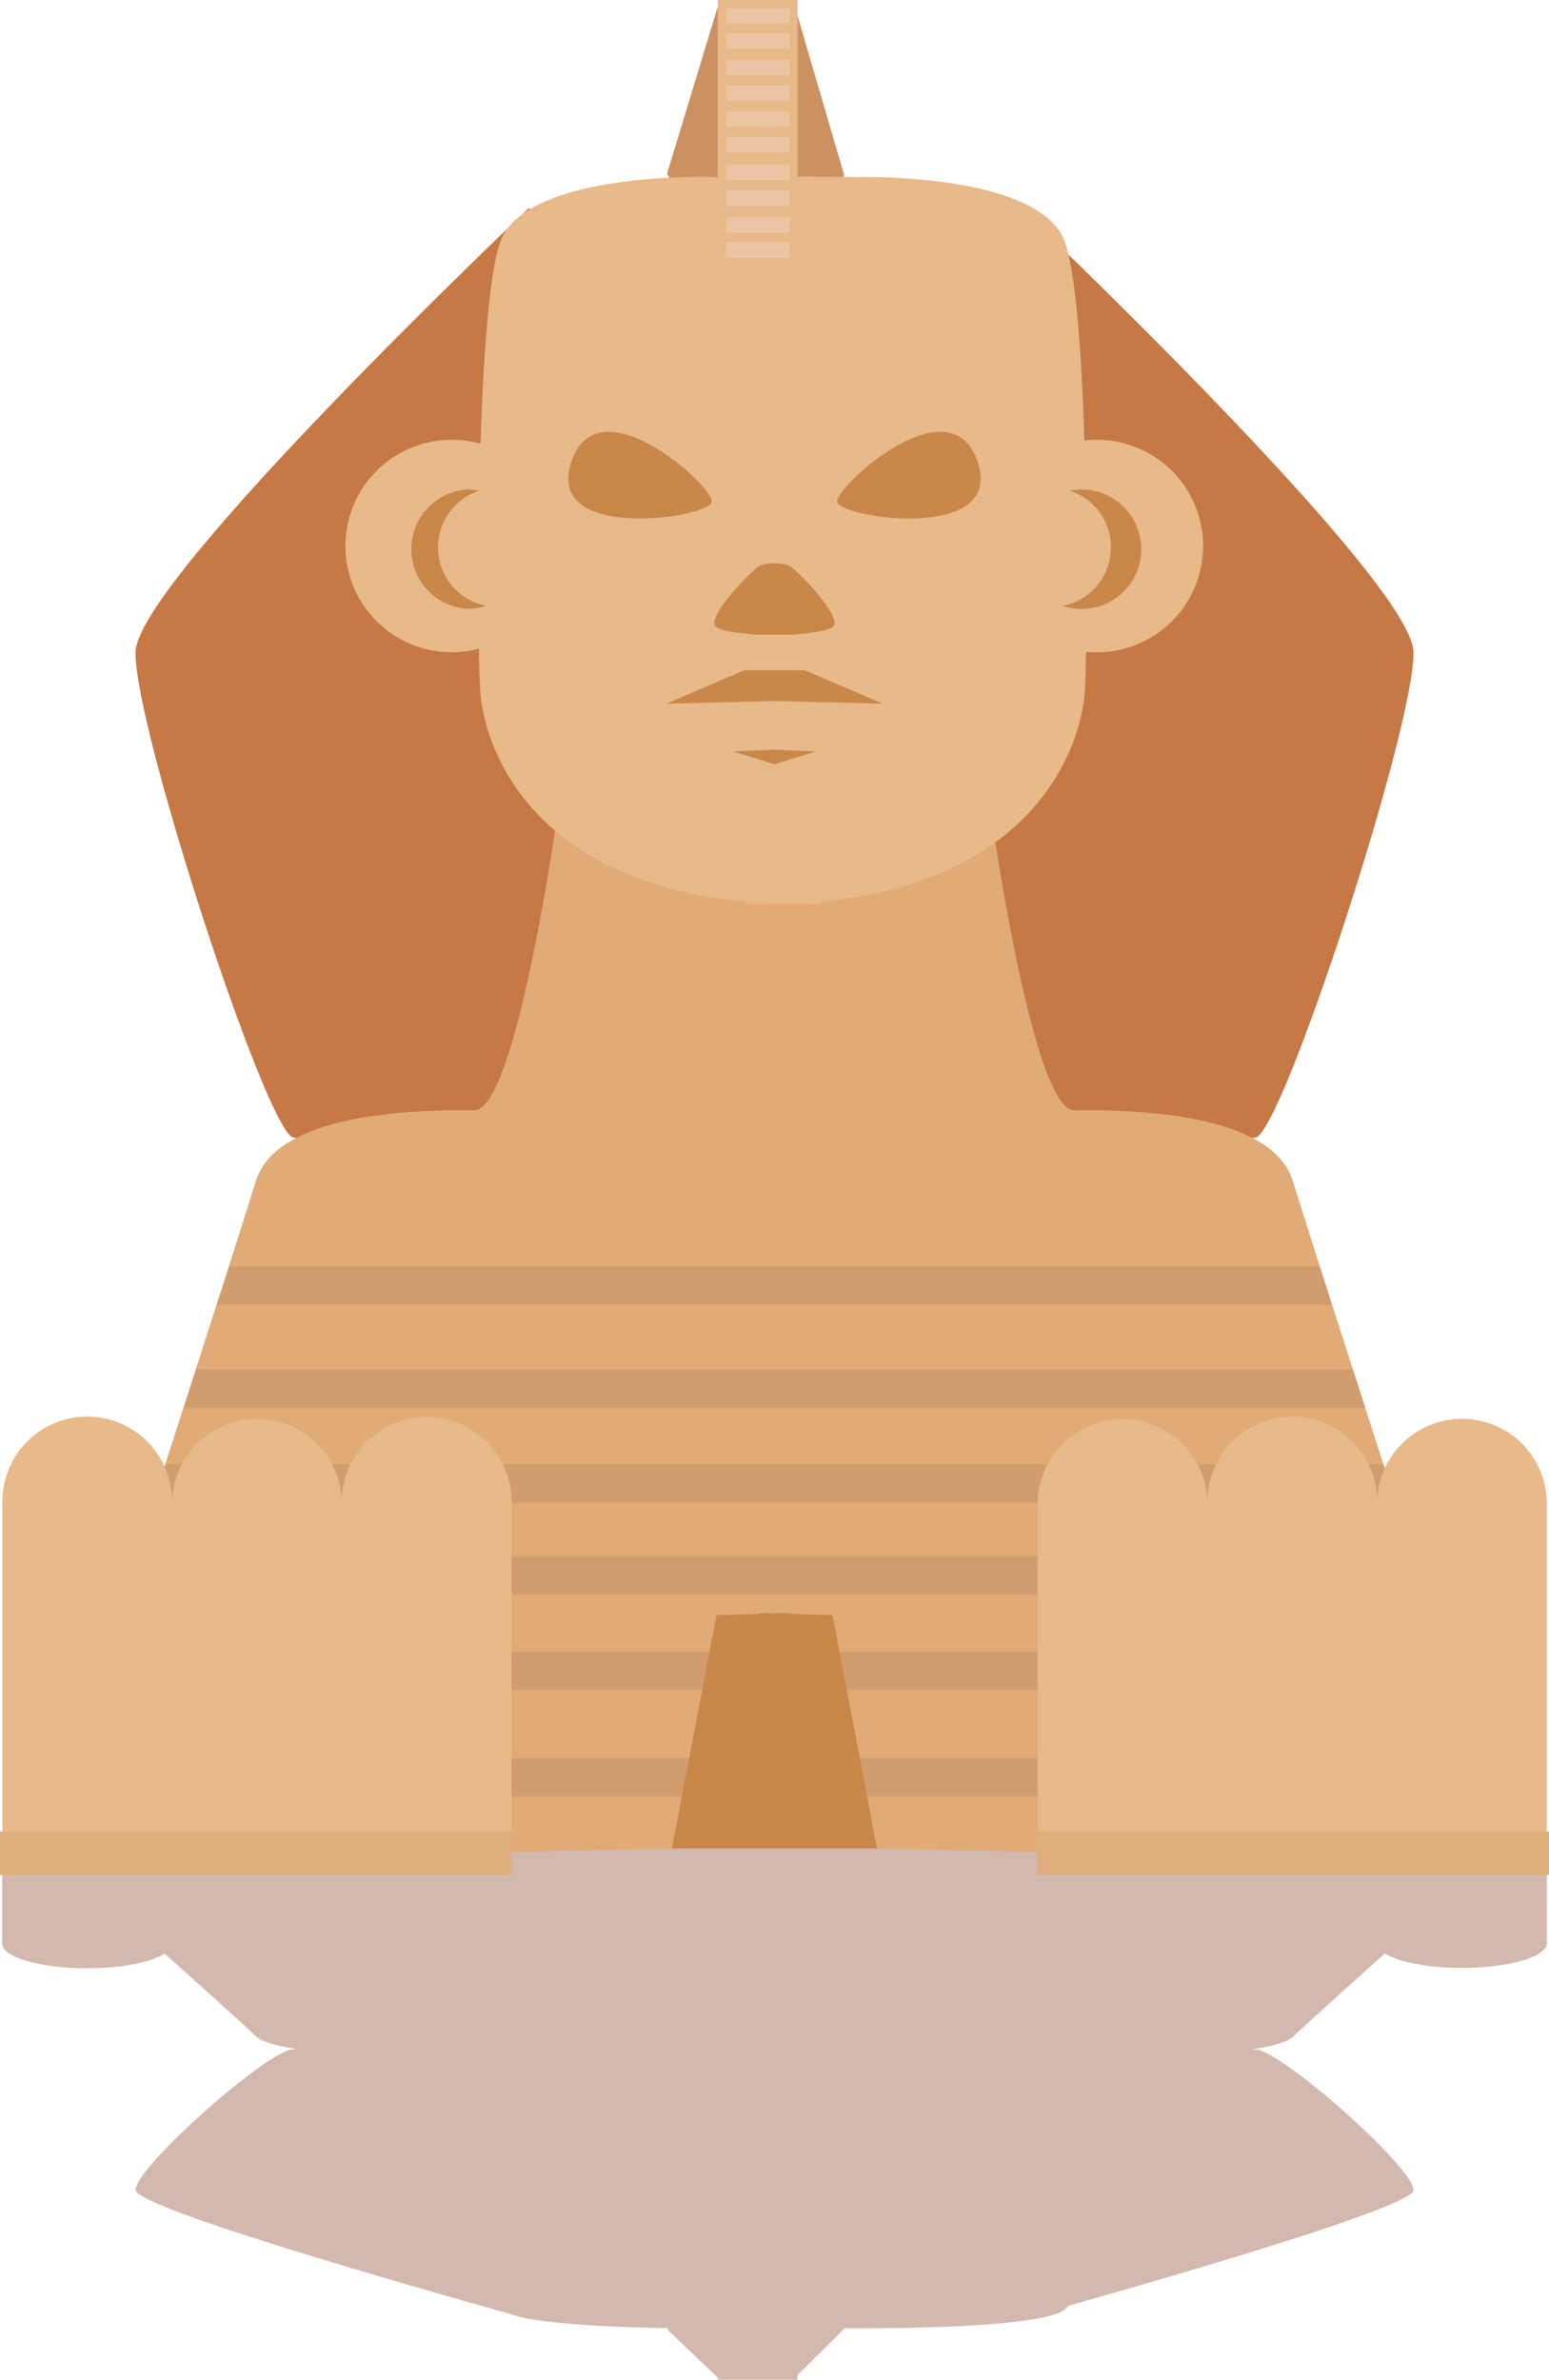 <svg xmlns="http://www.w3.org/2000/svg" viewBox="0 0 241.8 371.41"><defs><style>.cls-1{fill:#d3b8ae;}.cls-2{fill:#c67845;}.cls-3{fill:#e0ab76;}.cls-4{fill:#cc9161;}.cls-5{fill:#e8b989;}.cls-6{fill:#c9874a;}.cls-7{fill:#d19d6f;}.cls-8{fill:#deae7d;}.cls-9{fill:#ebc5a3;}</style></defs><title>Fichier 5</title><g id="Calque_2" data-name="Calque 2"><g id="MONUMENT"><path class="cls-1" d="M241.47,288.33v14.91h0v0c0,2.13-5.93,3.85-13.25,3.85-5.4,0-10-.94-12.1-2.28L216,305l-2.86,2.57-1.93,1.74-3.26,2.94L206,314c-2,1.86-3.53,3.23-4.15,3.82-.93.89-3.37,1.54-6.56,2l.71,0c4.1.18,25,18.73,24.63,22-.25,2.58-37.56,13.41-53.86,18a3.87,3.87,0,0,1-.56.58c-3.86,3.15-32.29,2.94-32.29,2.94h-2.27l.13.06-7.3,7.25v.71H112.05V371H112l-7.86-7.51.35-.18c-6.2-.09-15.82-.41-21.7-1.42l-.28,0-.92-.25a16,16,0,0,1-2.26-.63c-12.54-3.51-57.88-16.38-58.15-19.23-.32-3.3,20.53-21.85,24.63-22l.7,0c-3.18-.47-5.62-1.12-6.55-2-.62-.59-2.11-2-4.15-3.82l-1.91-1.73-3.26-2.94-1.93-1.74L25.83,305l-.15-.13c-2.06,1.34-6.69,2.28-12.1,2.28-7.31,0-13.24-1.72-13.24-3.85v0h0V288.33H0v-2H79.93v1.06l26.17.15h29.6l26.16-.15v-1.06H241.8v2Z"/><path class="cls-2" d="M82.49,32.53s-61,57.81-61.33,69.18,20.53,75.17,24.63,75.8,55.9,8.21,56.53,1.26S99.8,38.23,99.8,38.23Z"/><path class="cls-2" d="M159.31,32.53s61,57.81,61.33,69.18-20.53,75.17-24.63,75.8-55.9,8.21-56.54,1.26S142,38.23,142,38.23Z"/><path class="cls-3" d="M236,290.48s-1.26-3.87-3.29-10.14c-.59-1.8-1.23-3.79-1.93-5.95l-3.47-10.69c-.62-1.93-1.27-3.91-1.93-5.95-.93-2.89-1.9-5.87-2.89-8.92-.63-2-1.27-4-1.92-6-.9-2.77-1.81-5.57-2.71-8.36-.64-2-1.28-4-1.92-6l-2.86-8.87-1.93-6-3.26-10.14c-.68-2.11-1.32-4.1-1.91-5.95-2-6.37-3.53-11.09-4.15-13.13-3.44-11.4-27.55-11.13-34.17-11.13s-13.25-48.21-13.25-48.21l-33.54,7.68-33.54-7.68s-6.62,48.21-13.25,48.21-30.73-.27-34.17,11.13c-.62,2-2.11,6.76-4.15,13.13-.59,1.85-1.23,3.84-1.91,5.95l-3.26,10.14-1.93,6-2.86,8.87c-.64,2-1.28,4-1.92,6-.9,2.79-1.81,5.59-2.71,8.36-.65,2-1.29,4-1.92,6-1,3-2,6-2.89,8.92-.66,2-1.31,4-1.93,5.95L11,274.39c-.7,2.16-1.34,4.15-1.93,5.95-2,6.27-3.29,10.14-3.29,10.14l115.13-2.33Z"/><polygon class="cls-4" points="104.12 27.11 111.98 1.26 118.77 0.94 112.03 40.99 104.12 27.11"/><polygon class="cls-4" points="131.79 27.37 124.2 1.44 117.42 1.05 123.74 41.17 131.79 27.37"/><path class="cls-5" d="M171.22,68.63a15.55,15.55,0,0,0-1.94.12c-.43-13.4-1.33-26.15-3.06-31-3.86-10.84-32.29-10.12-32.29-10.12L118,27.49v.28l-7.62-.16S82,26.88,78.1,37.73C76.35,42.65,75.45,55.67,75,69.25a16.25,16.25,0,0,0-4.44-.62,16.58,16.58,0,1,0,4.21,32.6c0,2.85.11,5.07.18,6.38.44,8.08,7,29.8,41.38,33.1,0,.13,0,.27,0,.4,2,0,4,0,5.91-.05s3.74.09,5.74.05c0-.13,0-.26,0-.39,34.38-3.3,40.94-25,41.38-33.1.07-1.24.13-3.29.18-5.91.55.05,1.12.08,1.69.08a16.58,16.58,0,1,0,0-33.16Z"/><path class="cls-6" d="M111.12,78.3c.22-2.47-18-18.95-22-6C85.2,84.73,110.9,80.77,111.12,78.3Z"/><path class="cls-7" d="M124,203.6h83.93c-.68-2.11-1.32-4.1-1.91-5.95H35.79c-.59,1.85-1.23,3.84-1.91,5.95H124Z"/><path class="cls-7" d="M123.47,219.7h89.64l-1.93-6H30.62l-1.93,6h94.78Z"/><path class="cls-7" d="M123.73,234.52h94.16c-.64-2-1.28-4-1.92-6H25.83c-.64,2-1.28,4-1.92,6h99.82Z"/><path class="cls-7" d="M123.47,248.83h99.05c-.63-2-1.27-4-1.92-6H21.2c-.65,2-1.29,4-1.92,6H123.47Z"/><path class="cls-7" d="M123.73,263.7H227.34c-.62-1.93-1.27-3.91-1.93-5.95h-209c-.66,2-1.31,4-1.93,5.95H123.73Z"/><path class="cls-7" d="M230.81,274.39H11c-.7,2.16-1.34,4.15-1.93,5.95H232.74C232.15,278.54,231.51,276.55,230.81,274.39Z"/><path class="cls-6" d="M130.68,78.3c-.22-2.47,18-18.95,22-6C156.6,84.73,130.9,80.77,130.68,78.3Z"/><path class="cls-6" d="M123.53,88.48c-.92-.75-4.35-.75-5.26,0-2.22,1.83-8.24,8.24-6.41,9.41.91.59,3.79,1,6.45,1.16h5.18c2.66-.21,5.54-.57,6.44-1.16C131.76,96.72,125.75,90.31,123.53,88.48Z"/><polygon class="cls-6" points="137.78 109.81 125.6 104.59 116.2 104.59 104.02 109.81 120.9 109.39 137.78 109.81"/><polygon class="cls-6" points="124.46 118.16 127.34 117.27 124.43 117.15 120.9 117 117.37 117.15 114.46 117.27 117.34 118.16 120.9 119.26 124.46 118.16"/><path class="cls-6" d="M68.37,85.42a9.31,9.31,0,0,1,6.44-8.85A8.84,8.84,0,0,0,73,76.39,9.32,9.32,0,0,0,73,95a9.44,9.44,0,0,0,2.88-.46A9.32,9.32,0,0,1,68.37,85.42Z"/><path class="cls-6" d="M173.42,85.42A9.3,9.3,0,0,0,167,76.57a8.74,8.74,0,0,1,1.78-.18,9.32,9.32,0,1,1-2.87,18.17A9.32,9.32,0,0,0,173.42,85.42Z"/><path class="cls-5" d="M79.85,234.46h0s0-.06,0-.1a13.25,13.25,0,0,0-26.5,0s0,.07,0,.1h0v0h0v-.1a13.25,13.25,0,0,0-26.49-.11,13.24,13.24,0,0,0-26.48.11v.1h0v56.22h53v0H79.85Z"/><rect class="cls-8" y="285.8" width="79.93" height="6.8"/><path class="cls-5" d="M162,234.46h0s0-.06,0-.1a13.25,13.25,0,0,1,26.49,0v.1h0v0h0v-.1a13.24,13.24,0,0,1,26.48-.11,13.25,13.25,0,0,1,26.49.11v.1h0v56.22h-53v0H162Z"/><rect class="cls-8" x="161.86" y="285.8" width="79.93" height="6.8" transform="translate(403.66 578.4) rotate(-180)"/><polygon class="cls-6" points="129.95 252.05 123.09 251.84 123.09 251.7 120.9 251.77 118.71 251.7 118.7 251.84 111.85 252.05 104.89 288.45 117.28 288.45 124.51 288.45 136.91 288.45 129.95 252.05"/><rect class="cls-5" x="112.05" width="12.45" height="41.32"/><rect class="cls-9" x="113.35" y="37.8" width="9.9" height="2.42"/><rect class="cls-9" x="113.39" y="33.92" width="9.9" height="2.42"/><rect class="cls-9" x="113.39" y="29.7" width="9.9" height="2.42"/><rect class="cls-9" x="113.39" y="25.64" width="9.9" height="2.42"/><rect class="cls-9" x="113.39" y="21.42" width="9.9" height="2.42"/><rect class="cls-9" x="113.39" y="17.41" width="9.9" height="2.42"/><rect class="cls-9" x="113.39" y="13.32" width="9.9" height="2.42"/><rect class="cls-9" x="113.39" y="9.31" width="9.9" height="2.42"/><rect class="cls-9" x="113.39" y="5.21" width="9.9" height="2.42"/><rect class="cls-9" x="113.39" y="1.29" width="9.9" height="2.42"/></g></g></svg>
